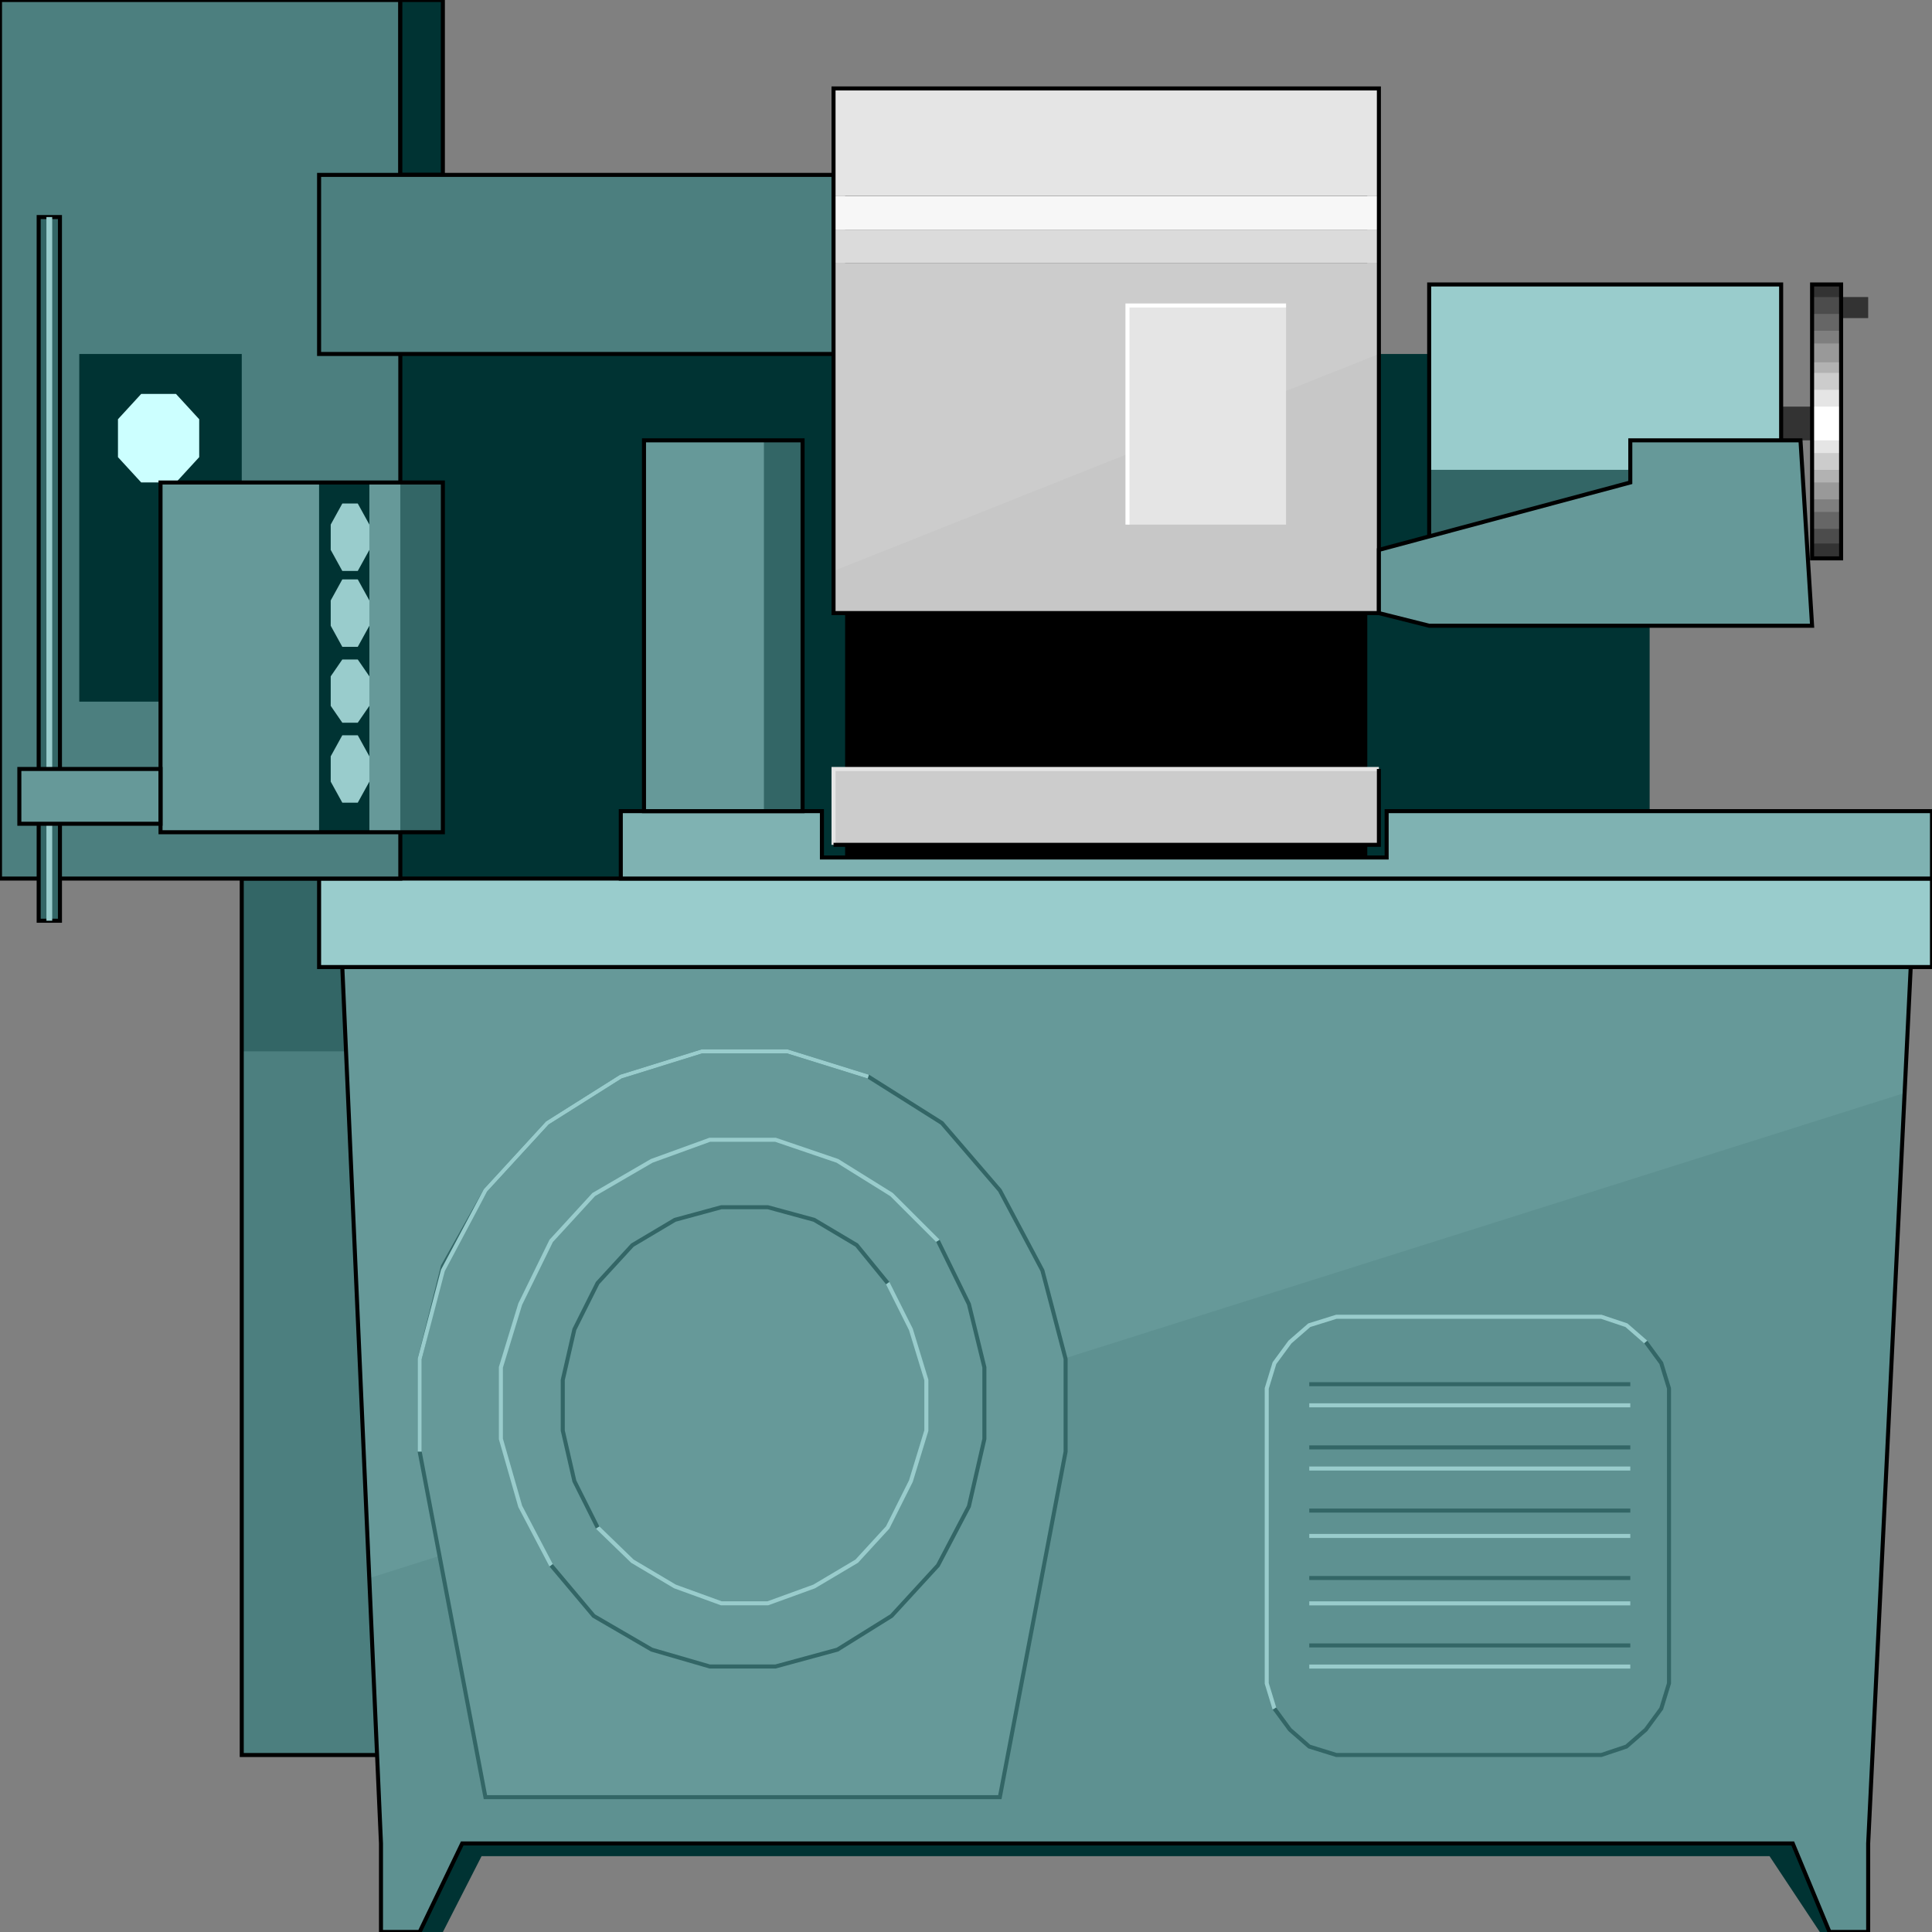 <svg width="150" height="150" viewBox="0 0 150 150" fill="none" xmlns="http://www.w3.org/2000/svg">
<rect x="0" y="0" width="150" height="150" fill="#808080" stroke="none"/>
<g clip-path="url(#clip0_2109_199484)">
<path d="M142.943 23.062H145.045V24.698H142.943V23.062Z" fill="#333333"/>
<path d="M138.288 31.57H140.69V34.188H138.288V31.57Z" fill="#333333"/>
<path d="M18.769 68.211H31.081V136.259H18.769V68.211Z" fill="#4C7F7F"/>
<path d="M18.769 68.211H31.081V81.624H18.769V68.211Z" fill="#336666"/>
<path d="M18.769 68.211H31.081V136.259H18.769V68.211Z" stroke="black" stroke-width="0.313"/>
<path d="M31.081 27.484H128.078V68.215H31.081V27.484Z" fill="#003333"/>
<path d="M65.615 6.867H106.156V66.573H65.615V6.867Z" fill="black"/>
<path d="M141.292 150.003L137.388 144.114H37.388L34.385 150.003H32.583L35.886 143.133H139.19L142.042 150.003H141.292Z" fill="#003333"/>
<path d="M26.576 75.078L29.579 143.126V149.996H32.582L35.886 143.126H139.189L142.042 149.996H145.045V143.126L148.348 75.078H26.576Z" fill="#669999"/>
<path d="M28.679 122.521L29.58 143.132V150.002H32.583L35.886 143.132H139.189L142.042 150.002H145.045V143.132L147.748 84.898L28.679 122.521Z" fill="#5E9191"/>
<path d="M26.576 75.078L29.579 143.126V149.996H32.582L35.886 143.126H139.189L142.042 149.996H145.045V143.126L148.348 75.078H26.576Z" stroke="black" stroke-width="0.313"/>
<path d="M37.688 139.531L32.583 112.705V105.507L34.385 98.31L37.688 92.421L42.493 87.187L48.199 83.588L54.505 81.625H61.111L67.418 83.588L73.124 87.187L77.628 92.421L80.931 98.637L82.733 105.507V112.705L77.628 139.531H37.688Z" fill="#669999" stroke="#336666" stroke-width="0.313"/>
<path d="M32.583 112.705V105.507L34.385 98.637L37.688 92.421L42.493 87.187L48.199 83.588L54.505 81.625H61.111L67.418 83.588" stroke="#99CCCC" stroke-width="0.313"/>
<path d="M42.793 121.535L40.39 116.955L38.889 111.72V106.158L40.39 101.251L42.793 96.344L46.096 92.745L50.6 90.128L55.105 88.492H60.21L65.015 90.128L69.219 92.745L72.823 96.344" stroke="#99CCCC" stroke-width="0.313"/>
<path d="M68.919 99.617L70.721 103.216L71.922 107.142V111.068L70.721 114.993L68.919 118.592L66.517 121.209L63.213 123.172L59.61 124.481H56.006L52.403 123.172L49.099 121.209L46.397 118.592" stroke="#99CCCC" stroke-width="0.313"/>
<path d="M101.651 109.109H126.576" stroke="#99CCCC" stroke-width="0.313"/>
<path d="M101.651 114.016H126.576" stroke="#99CCCC" stroke-width="0.313"/>
<path d="M101.651 119.25H126.576" stroke="#99CCCC" stroke-width="0.313"/>
<path d="M101.651 124.484H126.576" stroke="#99CCCC" stroke-width="0.313"/>
<path d="M101.651 129.391H126.576" stroke="#99CCCC" stroke-width="0.313"/>
<path d="M98.949 132.66L98.349 130.697V107.796L98.949 105.833L100.15 104.197L101.652 102.889L103.754 102.234H124.325L126.277 102.889L127.778 104.197" stroke="#99CCCC" stroke-width="0.313"/>
<path d="M127.778 104.195L128.979 105.831L129.58 107.794V130.695L128.979 132.658L127.778 134.293L126.277 135.602L124.325 136.256H103.754L101.652 135.602L100.15 134.293L98.949 132.658" stroke="#336666" stroke-width="0.313"/>
<path d="M72.823 96.344L75.225 101.251L76.427 106.158V111.72L75.225 116.954L72.823 121.535L69.219 125.46L65.015 128.078L60.21 129.386H55.105L50.601 128.078L46.096 125.46L42.793 121.535" stroke="#336666" stroke-width="0.313"/>
<path d="M46.396 118.59L44.594 114.992L43.693 111.066V107.14L44.594 103.214L46.396 99.615L49.099 96.671L52.402 94.708L56.006 93.727H59.609L63.213 94.708L66.516 96.671L68.919 99.615" stroke="#336666" stroke-width="0.313"/>
<path d="M101.651 127.75H126.576" stroke="#336666" stroke-width="0.313"/>
<path d="M101.651 122.516H126.576" stroke="#336666" stroke-width="0.313"/>
<path d="M101.651 117.281H126.576" stroke="#336666" stroke-width="0.313"/>
<path d="M101.651 112.375H126.576" stroke="#336666" stroke-width="0.313"/>
<path d="M101.651 107.469H126.576" stroke="#336666" stroke-width="0.313"/>
<path d="M24.774 68.211H150V75.081H24.774V68.211Z" fill="#99CCCC" stroke="black" stroke-width="0.313"/>
<path d="M48.198 62.977H63.814V66.575H107.658V62.977H150V68.211H48.198V62.977Z" fill="#7FB2B2" stroke="black" stroke-width="0.313"/>
<path d="M64.715 59.703H107.057V65.592H64.715V59.703Z" fill="#CCCCCC"/>
<path d="M64.715 65.592V59.703H107.057" stroke="#E5E5E5" stroke-width="0.313"/>
<path d="M107.057 59.703V65.592H64.715" stroke="black" stroke-width="0.313"/>
<path d="M0 0H31.081V68.212H0V0Z" fill="#4C7F7F" stroke="black" stroke-width="0.313"/>
<path d="M34.384 0H31.081V13.577H34.384V0Z" fill="#003333" stroke="black" stroke-width="0.313"/>
<path d="M24.774 13.578H64.714V27.482H24.774V13.578Z" fill="#4C7F7F" stroke="black" stroke-width="0.313"/>
<path d="M50 34.188H62.312V62.977H50V34.188Z" fill="#669999"/>
<path d="M59.31 34.188H62.313V62.977H59.31V34.188Z" fill="#336666"/>
<path d="M6.156 27.484H18.769V54.475H6.156V27.484Z" fill="#003333"/>
<path d="M12.463 37.461H34.385V64.615H12.463V37.461Z" fill="#669999"/>
<path d="M31.081 37.461H34.384V64.615H31.081V37.461Z" fill="#336666"/>
<path d="M10.961 37.456L9.159 35.493V32.549L10.961 30.586H13.664L15.466 32.549V35.493L13.664 37.456H10.961Z" fill="#CCFFFF"/>
<path d="M3.003 16.852H4.655V71.486H3.003V16.852Z" fill="#336666" stroke="black" stroke-width="0.313"/>
<path d="M3.604 16.852H4.054V71.486H3.604V16.852Z" fill="#99CCCC"/>
<path d="M1.502 59.703H12.463V63.956H1.502V59.703Z" fill="#669999" stroke="black" stroke-width="0.313"/>
<path d="M24.774 37.461H28.678V64.615H24.774V37.461Z" fill="#003333"/>
<path d="M26.577 62.32L25.676 60.685V58.722L26.577 57.086H27.778L28.679 58.722V60.685L27.778 62.32H26.577Z" fill="#99CCCC"/>
<path d="M26.577 56.11L25.676 54.802V52.512L26.577 51.203H27.778L28.679 52.512V54.802L27.778 56.11H26.577Z" fill="#99CCCC"/>
<path d="M26.577 50.219L25.676 48.583V46.62L26.577 44.984H27.778L28.679 46.62V48.583L27.778 50.219H26.577Z" fill="#99CCCC"/>
<path d="M26.577 44.328L25.676 42.692V40.73L26.577 39.094H27.778L28.679 40.73V42.692L27.778 44.328H26.577Z" fill="#99CCCC"/>
<path d="M64.715 20.445H107.057V47.599H64.715V20.445Z" fill="#CCCCCC"/>
<path d="M64.715 44.333L107.057 27.484V47.604H64.715V44.333Z" fill="#C7C7C7"/>
<path d="M64.715 17.828H107.057V20.445H64.715V17.828Z" fill="#DBDBDB"/>
<path d="M64.715 15.211H107.057V17.828H64.715V15.211Z" fill="#F7F7F7"/>
<path d="M64.715 6.867H107.057V15.21H64.715V6.867Z" fill="#E5E5E5"/>
<path d="M64.715 6.867H107.057V47.598H64.715V6.867Z" stroke="black" stroke-width="0.313"/>
<path d="M87.537 23.719H99.849V40.731H87.537V23.719Z" fill="#E5E5E5"/>
<path d="M87.537 40.731V23.719H99.849" stroke="white" stroke-width="0.313"/>
<path d="M110.961 22.086H138.288V44.332H110.961V22.086Z" fill="#99CCCC"/>
<path d="M110.961 36.477H138.288V44.328H110.961V36.477Z" fill="#336666"/>
<path d="M110.961 22.086H138.288V44.332H110.961V22.086Z" stroke="black" stroke-width="0.313"/>
<path d="M107.057 47.601L110.961 48.582H140.69L139.789 34.188H126.576V37.459L107.057 42.694V47.601Z" fill="#669999" stroke="black" stroke-width="0.313"/>
<path d="M140.69 22.086H142.943V43.351H140.69V22.086Z" fill="#333333"/>
<path d="M140.69 23.062H140.841H141.291H141.591H142.793H142.943V23.717V41.874V42.365L142.793 42.201H141.291H140.841L140.69 42.365V41.874V23.062Z" fill="#4C4C4C"/>
<path d="M140.69 24.375H142.943V41.06H140.69V24.375Z" fill="#666666"/>
<path d="M140.69 25.68H142.943V39.747H140.69V25.68Z" fill="#7F7F7F"/>
<path d="M140.69 26.664H142.943V38.769H140.69V26.664Z" fill="#999999"/>
<path d="M140.69 28.133H142.943V37.457H140.69V28.133Z" fill="#B2B2B2"/>
<path d="M140.69 28.953H142.943V36.478H140.69V28.953Z" fill="#CCCCCC"/>
<path d="M140.69 30.266H142.943V35.173H140.69V30.266Z" fill="#E5E5E5"/>
<path d="M140.69 31.57H142.943V34.188H140.69V31.57Z" fill="white"/>
<path d="M140.69 22.086H142.943V43.351H140.69V22.086Z" stroke="black" stroke-width="0.313"/>
<path d="M50 34.188H62.312V62.977H50V34.188Z" stroke="black" stroke-width="0.313"/>
<path d="M12.463 37.461H34.385V64.615H12.463V37.461Z" stroke="black" stroke-width="0.313"/>
</g>
<defs>
<clipPath id="clip0_2109_199484">
<rect width="150" height="150" fill="white"/>
</clipPath>
</defs>
</svg>
